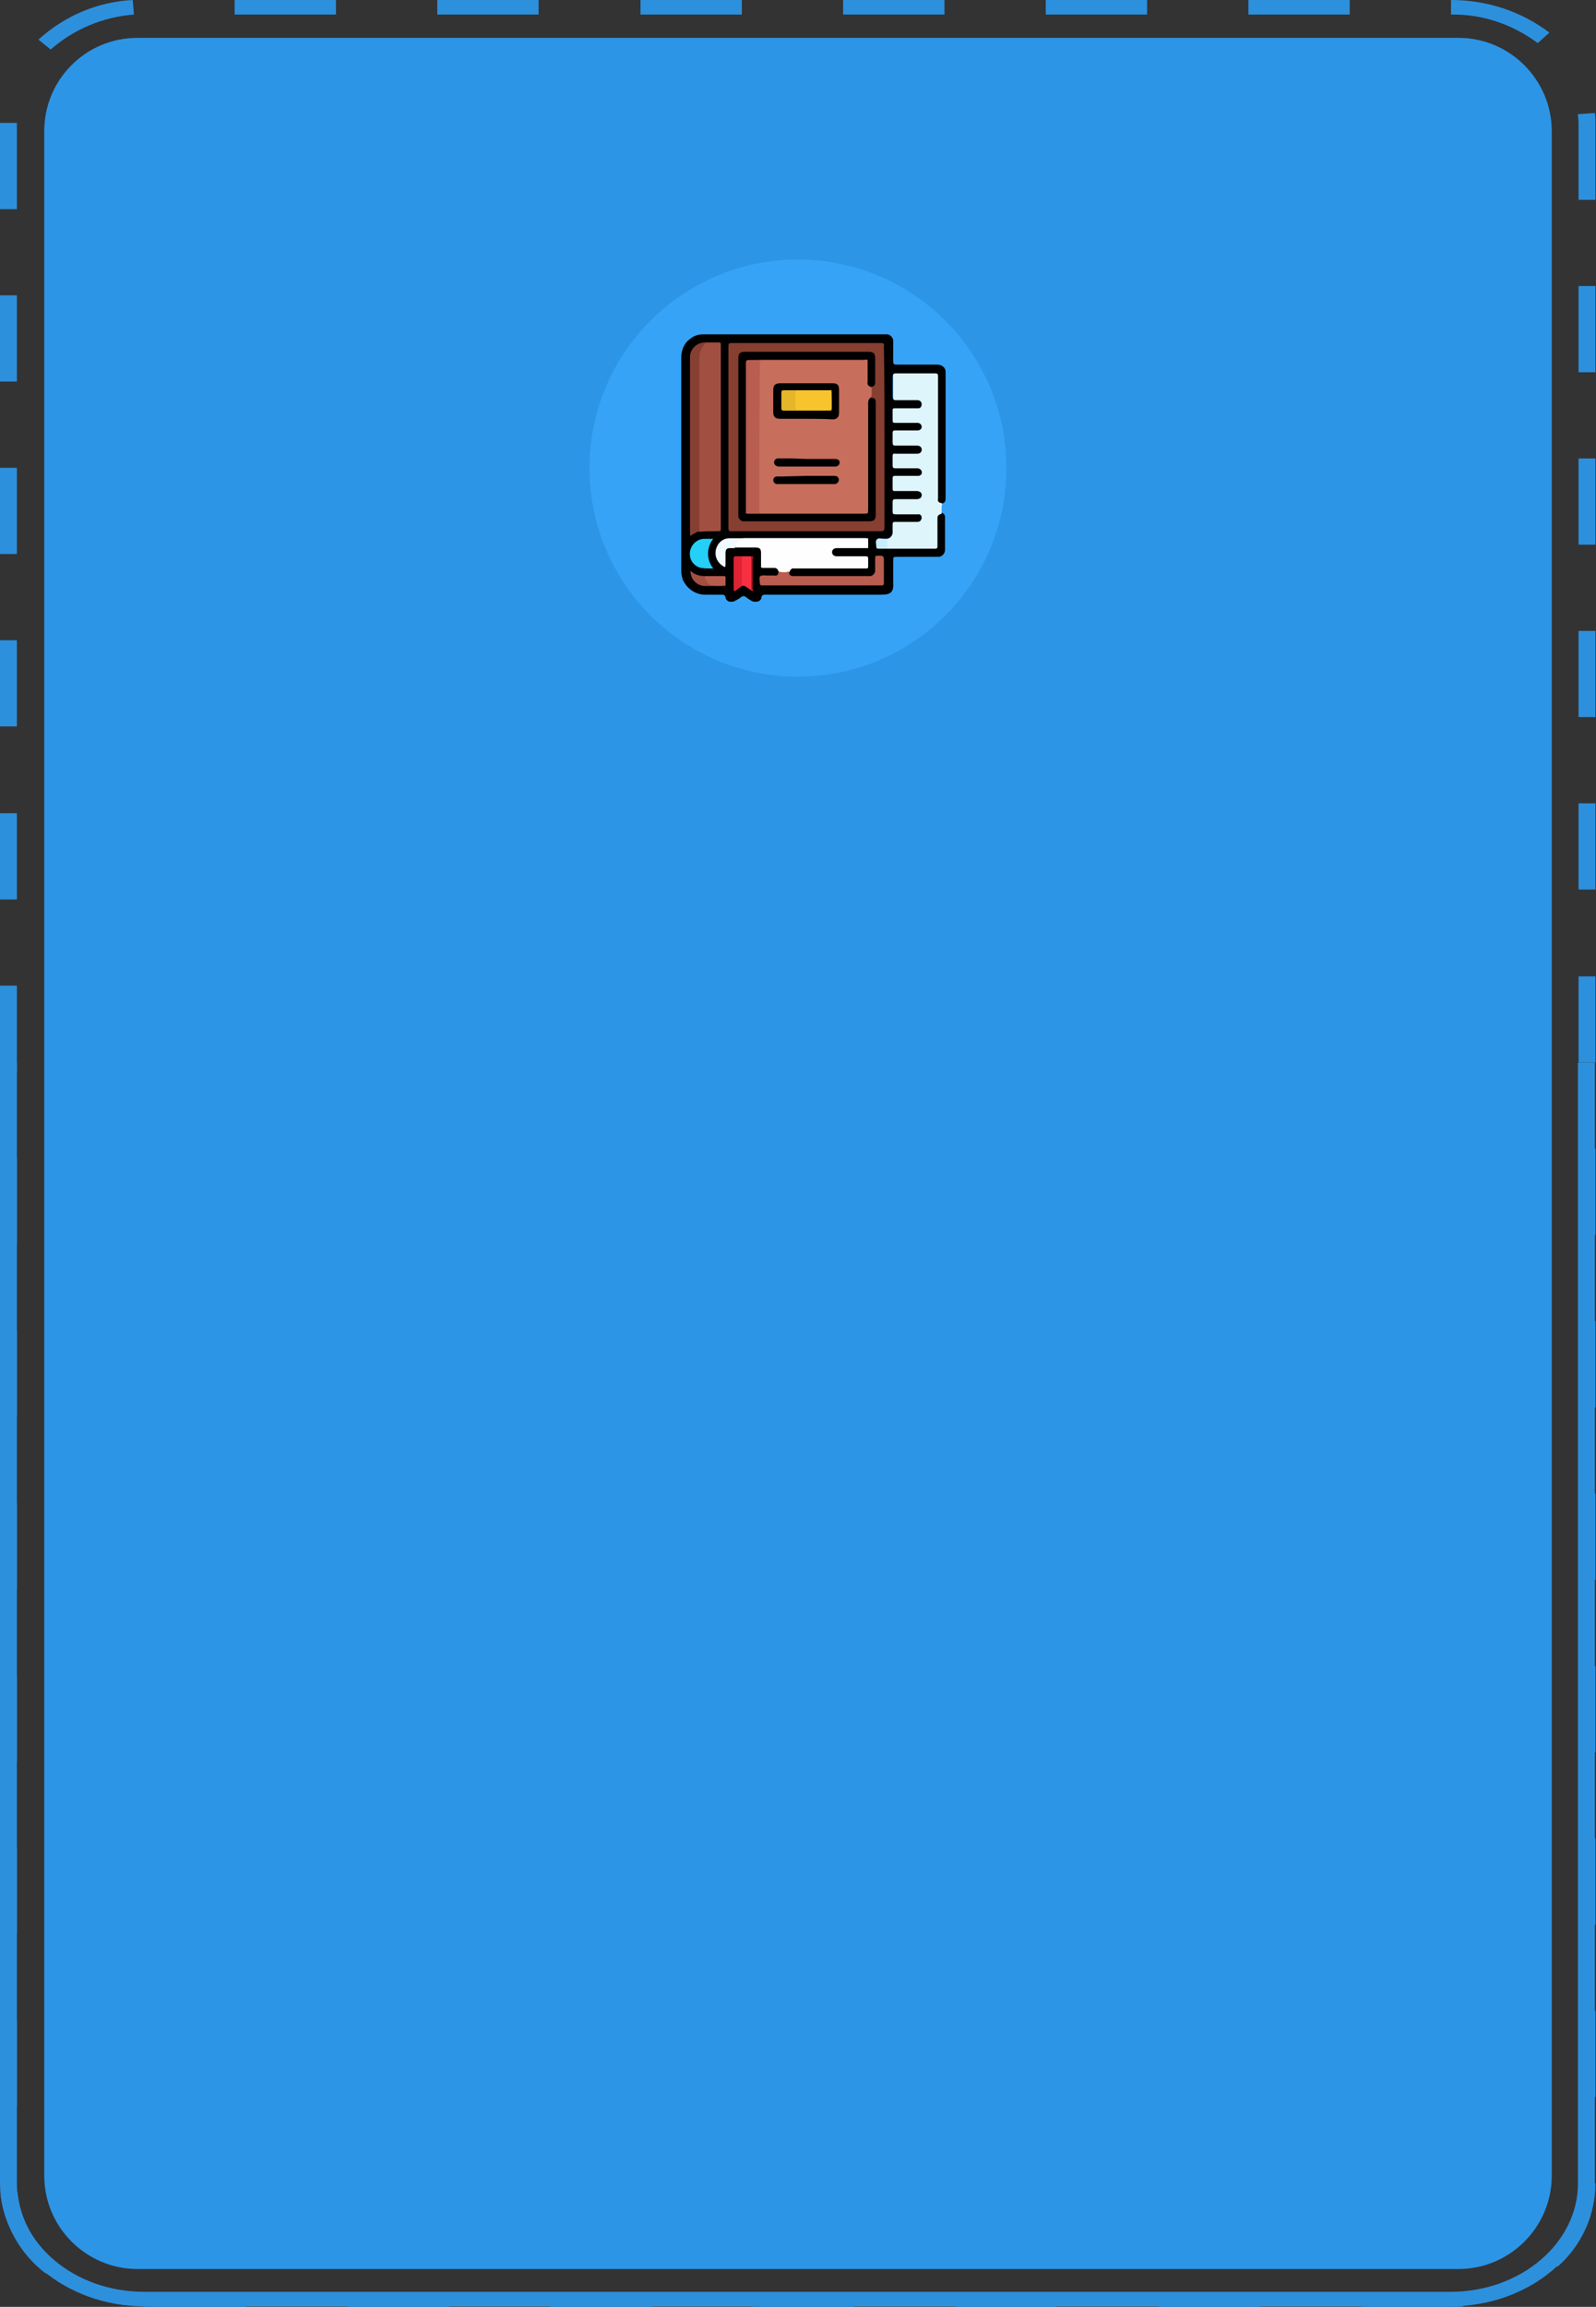 <?xml version="1.0" encoding="utf-8"?>
<!-- Generator: Adobe Illustrator 25.2.3, SVG Export Plug-In . SVG Version: 6.00 Build 0)  -->
<svg version="1.1" id="Capa_1" xmlns="http://www.w3.org/2000/svg" xmlns:xlink="http://www.w3.org/1999/xlink" x="0px" y="0px"
	 viewBox="0 0 274.1 396" style="enable-background:new 0 0 274.1 396;" xml:space="preserve">
<rect x="0" y="0" width="274.1" height="396" fill="#333333" stroke="none"/>
<style type="text/css">
	.st0{fill:#2D90DD;}
	.st1{fill:#2C95E6;}
	.st2{fill:#36A3F7;}
	.st3{opacity:6.600000e-02;clip-path:url(#SVGID_2_);}
	.st4{fill:#0A0217;}
	.st5{fill:#DFF5FC;}
	.st6{fill:#863F31;}
	.st7{fill:#A14F41;}
	.st8{fill:#FEFEFE;}
	.st9{fill:#B85D4F;}
	.st10{fill:#24CFF8;}
	.st11{fill:#F1FAFE;}
	.st12{fill:#F72F41;}
	.st13{fill:#DF2334;}
	.st14{fill:#B85C4F;}
	.st15{fill:#C8EEFC;}
	.st16{fill:#C76E5C;}
	.st17{fill:#010000;}
	.st18{fill:#E6B629;}
	.st19{fill:#F8C42D;}
</style>
<g id="Grupo_146957" transform="translate(-348 -6389.977)">
	<g id="Grupo_117823" transform="translate(348 6389.977)">
		<g id="Grupo_117820" transform="translate(0 182.416)">
			<path id="Trazado_182973" class="st0" d="M2.9,0v192.4c0,10.3,9.8,18.6,21.9,18.6h224.3c12.1,0,21.9-8.4,21.9-18.6V0h2.9v192.4
				c0,11.7-11.2,21.1-24.9,21.1H24.9c-13.7,0-24.9-9.5-24.9-21.1V0H2.9z"/>
		</g>
		<g id="Grupo_117821" transform="translate(0 0)">
			<path id="Trazado_182974" class="st0" d="M42.3,396v-2.5H24.9l-0.1,1.8l0,0.7H42.3z M59.7,396h17.4v-2.5H59.7V396z M94.5,396
				h17.4v-2.5H94.5V396z M129.3,396h17.4v-2.5h-17.4V396z M164.1,396h17.4v-2.5h-17.4V396z M199,396h17.4v-2.5H199L199,396z
				 M233.8,396h15.4c0.7,0,1.4,0,2.1-0.1l-0.2-2.5c-0.6,0-1.2,0.1-1.9,0.1h-15.4L233.8,396z M7.9,390.3l2-1.8
				c-3.9-2.9-6.4-7.3-6.9-12.2l-2.9,0.2C0.7,382,3.5,387,7.9,390.3L7.9,390.3z M267.5,389.1c4.1-3.6,6.5-8.8,6.5-14.3l-2.9,0
				c-0.1,4.8-2.1,9.4-5.8,12.6L267.5,389.1z M0,361.6h2.9v-14.8H0V361.6z M271.1,360h2.9v-14.8h-2.9V360z M0,332h2.9v-14.8H0V332z
				 M271.1,330.4h2.9v-14.8h-2.9V330.4z M0,302.4h2.9v-14.8H0V302.4z M271.1,300.8h2.9V286h-2.9V300.8z M0,272.8h2.9V258H0V272.8z
				 M271.1,271.2h2.9v-14.8h-2.9V271.2z M0,243.2h2.9v-14.8H0V243.2z M271.1,241.6h2.9v-14.8h-2.9V241.6z M0,213.6h2.9v-14.8H0
				V213.6z M271.1,212h2.9v-14.8h-2.9V212z M0,184h2.9v-14.8H0V184z M271.1,182.4h2.9v-14.8h-2.9V182.4z M0,154.4h2.9v-14.8H0V154.4
				z M271.1,152.7h2.9v-14.8h-2.9V152.7z M0,124.7h2.9v-14.8H0V124.7z M271.1,123.1h2.9v-14.8h-2.9V123.1z M0,95.1h2.9V80.3H0V95.1z
				 M271.1,93.5h2.9V78.7h-2.9V93.5z M0,65.5h2.9V50.7H0V65.5z M271.1,63.9h2.9V49.1h-2.9V63.9z M0,35.9h2.9V21.1H0V35.9z
				 M271.1,34.3h2.9V21.1c0-0.6,0-1.1-0.1-1.7l-2.9,0.2c0,0.5,0.1,1,0.1,1.5V34.3z M8.7,8.5c4-3.5,9-5.6,14.3-6l-0.2-2.5
				c-6,0.3-11.7,2.7-16.2,6.8L8.7,8.5z M264.1,7.4l2-1.8C261.2,1.9,255.3,0,249.2,0l0,2.5C254.6,2.4,259.8,4.2,264.1,7.4z M40.3,2.5
				h17.4V0H40.3V2.5z M75.1,2.5h17.4V0H75.1L75.1,2.5z M110,2.5h17.4V0H110V2.5z M144.8,2.5h17.4V0h-17.4V2.5z M179.6,2.5H197V0
				h-17.4L179.6,2.5z M214.4,2.5h17.4V0h-17.4V2.5z"/>
		</g>
		<path id="Rectángulo_34567" class="st1" d="M23.6,6.5h226.9c8.8,0,16,7.2,16,16v351c0,8.8-7.2,16-16,16H23.6c-8.8,0-16-7.2-16-16
			v-351C7.6,13.7,14.7,6.5,23.6,6.5z"/>
		<g id="Grupo_117822" transform="translate(101.237 44.556)">
			<ellipse id="Elipse_5054" class="st2" cx="35.8" cy="35.8" rx="35.8" ry="35.8"/>
		</g>
	</g>
	<g>
		<defs>
			<path id="SVGID_1_" d="M371.5,6549.9h224.4c8.8,0,16,7.2,16,16v197.5c0,8.8-7.2,16-16,16H371.5c-8.8,0-16-7.2-16-16v-197.5
				C355.6,6557.1,362.7,6549.9,371.5,6549.9z"/>
		</defs>
		<clipPath id="SVGID_2_">
			<use xlink:href="#SVGID_1_"  style="overflow:visible;"/>
		</clipPath>
		<g id="Enmascarar_grupo_79" transform="translate(355.569 6549.902)" class="st3">
			<path id="Trazado_182988" class="st4" d="M170.8,45.4l-257.1,78.4c-9,2.7-14.1,12.3-11.4,21.3c0,0,0,0,0,0l72.1,235.2
				c2.8,9,12.3,14.1,21.4,11.3l257.1-78.4c9-2.7,14.1-12.3,11.4-21.3c0,0,0,0,0,0L192.2,56.8C189.4,47.8,179.8,42.7,170.8,45.4z"/>
		</g>
	</g>
	<g id="Oh27na" transform="translate(-667.228 4486.067)">
		<g id="Grupo_117849" transform="translate(1132.228 1961.3)">
			<path id="Trazado_183000" d="M13,45.9h-0.6c-0.5-0.2-0.9-0.5-1.3-0.8c-0.2-0.2-0.6-0.2-0.8,0c-0.4,0.3-0.9,0.6-1.4,0.8H8.4
				c-0.4,0-0.8-0.4-0.8-0.8c-0.1-0.3-0.3-0.4-0.5-0.4c-1,0-2,0-3,0c-1.6,0-3.1-1-3.8-2.5C0.1,41.7,0,41.1,0,40.6
				c0-6.9,0-13.8,0-20.6C0,14.6,0,9.3,0,4c0-1.3,0.5-2.5,1.5-3.2C2.2,0.2,3,0,3.8,0c10.4,0,20.9,0,31.3,0c0.6-0.1,1.2,0.4,1.3,1
				c0,0.1,0,0.2,0,0.3c0,1,0,2,0,3c0,0.9,0,0.9,0.8,0.9h6.2c0.2,0,0.4,0,0.6,0c0.7,0,1.4,0.5,1.4,1.2c0,0.1,0,0.2,0,0.3
				c0,7.1,0,14.2,0,21.3c0,0.7-0.1,0.9-0.7,1.1c-0.5,0.1-0.9-0.3-0.9-0.7c0,0,0-0.1,0-0.1c0-0.3,0-0.5,0-0.8c0-6.6,0-13.3,0-19.9
				c0-0.8,0-0.8-0.8-0.8c-2,0-4,0-6,0c-0.7,0-0.7,0-0.7,0.7c0,1,0,2,0,3c0,0.6,0,0.7,0.7,0.7c1.1,0,2.1,0,3.2,0
				c0.7,0,1.1,0.3,1.1,0.8c0,0.5-0.4,0.9-1.1,0.9c-1.1,0-2.1,0-3.2,0c-0.6,0-0.6,0-0.6,0.6c0,0.4,0,0.7,0,1.1s0.2,0.5,0.5,0.5
				c1,0,2.1,0,3.1,0c0.2,0,0.4,0,0.6,0c0.4,0.1,0.8,0.4,0.7,0.9c0,0.4-0.4,0.7-0.8,0.7c-1.1,0-2.2,0-3.3,0c-0.8,0-0.8,0-0.8,0.8
				c0,0.3,0,0.7,0,1s0.1,0.5,0.5,0.5c1.1,0,2.1,0,3.2,0c0.2,0,0.4,0,0.5,0c0.4,0,0.8,0.4,0.8,0.8c0,0.4-0.3,0.8-0.8,0.8
				c-0.2,0-0.4,0-0.5,0c-1,0-2.1,0-3.1,0c-0.5,0-0.5,0.1-0.5,0.5c0,0.4,0,0.8,0,1.2c0,0.5,0.1,0.6,0.6,0.6c1,0,2,0,3,0
				c0.2,0,0.3,0,0.5,0c0.4,0,0.8,0.3,0.9,0.7c0,0.4-0.3,0.8-0.8,0.9c-0.3,0.1-0.5,0.1-0.8,0.1c-0.9,0-1.8,0-2.7,0
				c-0.7,0-0.7,0-0.7,0.7c0,0.3,0,0.6,0,0.9c0,0.6,0,0.6,0.6,0.6c1,0,2,0,3,0c0.2,0,0.4,0,0.7,0.1c0.4,0.1,0.7,0.5,0.6,0.9
				c-0.1,0.3-0.3,0.6-0.7,0.6c-0.2,0-0.4,0-0.6,0c-1,0-2.1,0-3.1,0c-0.6,0-0.6,0-0.6,0.6c0,0.4,0,0.7,0,1.1c0,0.6,0,0.6,0.6,0.6
				c1,0,2.1,0,3.1,0c0.2,0,0.4,0,0.6,0c0.3,0.1,0.6,0.3,0.6,0.7c0,0.3-0.2,0.7-0.5,0.8c-0.2,0.1-0.5,0.1-0.7,0.1c-1,0-2.1,0-3.1,0
				c-0.6,0-0.6,0-0.6,0.6c0,0.3,0,0.6,0,0.9c0,0.6-0.4,1.2-1,1.3c-0.5,0-0.9,0.1-1.4,0c-0.3,0-0.4,0.1-0.4,0.4c-0.1,1-0.1,1,1,1
				c0.3,0,0.5,0,0.8,0c2.5,0,5,0,7.4,0c0.2,0,0.3,0,0.4,0c0.5,0,0.5-0.1,0.5-0.5c0-1.4,0-2.9,0-4.3c0-0.7,0.2-1,0.8-1.1
				c0.6,0.1,0.8,0.3,0.8,0.9c0,1.8,0,3.6,0,5.5c0,0.6-0.5,1.2-1.1,1.2c-0.2,0-0.4,0-0.6,0h-6.5c-0.7,0-0.7,0-0.7,0.8
				c0,1.2,0,2.4,0,3.7c0.1,1.6-0.5,2-2,2c-6.5,0-13,0-19.5,0c-0.2,0-0.4,0-0.6,0c-0.2,0-0.4,0.1-0.5,0.3c0,0,0,0,0,0
				C13.8,45.5,13.5,45.8,13,45.9z"/>
			<path id="Trazado_183002" class="st5" d="M44.8,29c-0.1,0.6-0.1,1.2-0.1,1.8c-0.6,0.2-0.7,0.3-0.7,0.9c0,1.6,0,3.1,0,4.7
				c0,0.3-0.1,0.4-0.4,0.4c-2.7,0-5.5,0-8.2,0c-0.2-0.5-0.2-1.1,0-1.7c0.6-0.1,1-0.7,0.9-1.4c0-0.4,0-0.7,0-1.1
				c0-0.3,0.1-0.4,0.4-0.4c1.2,0,2.4,0,3.6,0c0.1,0,0.2,0,0.3,0c0.4,0,0.7-0.3,0.7-0.7c0-0.4-0.3-0.7-0.7-0.6c0,0,0,0,0,0
				c-1.3,0-2.5,0-3.8,0c-0.4,0-0.5-0.1-0.5-0.5c0-0.5,0-1.1,0-1.6c0-0.4,0.1-0.5,0.5-0.5c1.2,0,2.4,0,3.6,0c0.6,0,0.9-0.3,0.9-0.7
				s-0.3-0.7-0.9-0.7c-1.2,0-2.4,0-3.7,0c-0.4,0-0.4-0.1-0.4-0.5c0-0.6,0-1.2,0-1.7c0-0.3,0.1-0.4,0.4-0.4c1.2,0,2.4,0,3.6,0
				c0.2,0,0.3,0,0.5,0c0.4-0.1,0.6-0.4,0.5-0.7c0-0.3-0.3-0.5-0.6-0.6c-0.2,0-0.4,0-0.6,0c-1.1,0-2.2,0-3.3,0
				c-0.4,0-0.5-0.1-0.5-0.5c0-0.5,0-1.1,0-1.6c0-0.3,0.1-0.5,0.4-0.4c1.3,0,2.5,0,3.8,0c0.5,0,0.8-0.3,0.8-0.7s-0.3-0.7-0.8-0.7
				c-0.1,0-0.2,0-0.3,0c-1.1,0-2.3,0-3.4,0c-0.4,0-0.5-0.1-0.5-0.5c0-0.6,0-1.1,0-1.7c0-0.3,0.1-0.4,0.4-0.4c1.3,0,2.6,0,3.9,0
				c0.4,0,0.7-0.3,0.7-0.6c0,0,0,0,0,0c0-0.4-0.3-0.7-0.7-0.7c-0.1,0-0.2,0-0.4,0c-1.2,0-2.4,0-3.5,0c-0.3,0-0.4-0.1-0.4-0.4
				c0-0.6,0-1.2,0-1.8c0-0.3,0.1-0.3,0.4-0.3c1.2,0,2.4,0,3.6,0c0.1,0,0.3,0,0.4,0c0.4,0,0.6-0.3,0.6-0.7c0-0.4-0.3-0.7-0.7-0.7
				c0,0,0,0,0,0c-0.6,0-1.2,0-1.7,0c-0.7,0-1.4,0-2.1,0c-0.3,0-0.4-0.1-0.4-0.4c0-1.3,0-2.5,0-3.8c0-0.3,0.1-0.4,0.4-0.4
				c2.3,0,4.5,0,6.8,0c0.4,0,0.5,0.1,0.5,0.5c0,6.6,0,13.1,0,19.7c0,0.4,0,0.9,0,1.3C44,28.7,44.2,28.9,44.8,29z"/>
			<path id="Trazado_183003" class="st6" d="M34.9,17.6c0,5.2,0,10.4,0,15.6c0,0.4-0.1,0.6-0.6,0.6c-8.6,0-17.2,0-25.7,0
				c-0.4,0-0.5-0.1-0.5-0.5c0-10.4,0-20.9,0-31.3c0-0.4,0.1-0.5,0.5-0.5c8.6,0,17.2,0,25.7,0c0.5,0,0.6,0.2,0.5,0.6
				C34.9,7.2,34.9,12.4,34.9,17.6z"/>
			<path id="Trazado_183004" class="st7" d="M4.3,1.4c0.7,0,1.5,0,2.2,0c0.2,0,0.3,0.1,0.3,0.3c0,0.1,0,0.2,0,0.3v31.2
				c0,0.6,0,0.6-0.6,0.6c-1,0-2.1,0-3.1,0.1C2.9,33.6,3,33.3,3,33c0-5.5,0-11,0-16.5c0-4.1,0-8.2,0-12.4c0-0.8,0.2-1.6,0.7-2.3
				C3.8,1.7,4,1.5,4.3,1.4z"/>
			<path id="Trazado_183005" class="st8" d="M16.7,40.7c-0.1-0.4-0.4-0.6-0.7-0.6c-0.7,0-1.3,0-2,0c-0.3,0-0.3-0.1-0.3-0.4
				c0-0.7,0-1.4,0-2.1c0-0.8-0.2-1-1-1c-1.1,0-2.3,0-3.4,0c0-0.9,0.6-1.6,1.5-1.6h20.8c0.6,0,0.5-0.1,0.5,0.6c0,0.4,0,0.7,0,1.1
				c-1.4,0-2.7,0-4.1,0c-0.4,0-0.8,0-1.3,0c-0.5,0-0.8,0.3-0.8,0.7s0.3,0.7,0.8,0.7c1.7,0,3.3,0,5,0c0.3,0,0.4,0.1,0.4,0.4
				c0,0.4,0,0.8,0,1.3c0,0.4-0.1,0.4-0.4,0.4c-3,0-6.1,0-9.1,0c-1.1,0-2.1,0-3.2,0c-0.4-0.1-0.7,0.2-0.8,0.6
				C18,41.2,17.3,41.2,16.7,40.7z"/>
			<path id="Trazado_183006" class="st6" d="M4.3,1.4C3.4,2.2,3,3.4,3.1,4.5c0,9.8,0,19.5,0,29.3C2.5,34,2,34.3,1.6,34.6
				c-0.1-0.1-0.1-0.3-0.1-0.4c0-10,0-20.1,0-30.1c-0.1-1.4,1-2.6,2.4-2.7C4,1.4,4.1,1.4,4.3,1.4z"/>
			<path id="Trazado_183007" class="st9" d="M16.7,40.7c0.6,0.2,1.2,0.2,1.8,0c0,0.6,0.2,0.8,0.8,0.8c4.3,0,8.6,0,12.9,0
				c0.5,0.1,1-0.3,1.1-0.8c0-0.1,0-0.2,0-0.3c0-0.7,0-1.3,0-2c0-0.3,0.1-0.4,0.4-0.4c1.1,0,1.1,0,1.1,1.1c0,1.2,0,2.4,0,3.6
				c0,0.3-0.1,0.4-0.4,0.4c-6.8,0-13.7,0-20.5,0c-0.3,0-0.4-0.1-0.4-0.4c0-0.4-0.2-1,0.1-1.2c0.3-0.2,0.8-0.1,1.2-0.1
				c0.3,0,0.7,0,1,0C16.5,41.5,16.7,41.3,16.7,40.7z"/>
			<path id="Trazado_183008" class="st10" d="M5.5,35.1c-1.2,1.5-1.2,3.6,0,5.1c-0.7,0-1.4,0-2.1-0.1c-1.3-0.3-2.1-1.5-1.9-2.8
				c0.2-1.2,1.2-2.2,2.5-2.2C4.5,35.1,5,35.1,5.5,35.1z"/>
			<path id="Trazado_183009" class="st11" d="M32,36.7c0-0.4,0-0.8,0-1.3c0-0.3-0.1-0.4-0.3-0.3c-0.1,0-0.2,0-0.4,0
				c-6.8,0-13.5,0-20.3,0c-0.6,0-1.2,0.3-1.5,0.9c-0.1,0.2-0.2,0.5-0.3,0.7c-0.3,0-0.5,0-0.8,0c-0.6,0-0.8,0.2-0.8,0.9
				c0,0.7,0,1.3,0,2c0,0.4-0.1,0.4-0.4,0.2c-1.2-0.7-1.7-2.2-1-3.5c0.4-0.8,1.2-1.3,2.1-1.3c0.7,0,1.4,0,2.1,0c7,0,14.1,0,21.1,0
				c0.4,0,0.5,0.1,0.5,0.5C32.1,36,32.1,36.4,32,36.7z"/>
			<path id="Trazado_183010" class="st12" d="M12.1,44c-0.3-0.2-0.6-0.4-0.9-0.6c-0.2-0.2-0.6-0.3-0.9-0.2c-0.1-0.2-0.2-0.4-0.2-0.6
				c0-1.3,0-2.6,0-3.9c0-0.6,0-0.6,0.6-0.6c0.3,0,0.7,0,1,0c0.3,0,0.4,0.1,0.4,0.4c0,1.5,0,3,0,4.5c0,0.3,0,0.5,0,0.8
				C12.3,43.9,12.3,44.1,12.1,44z"/>
			<path id="Trazado_183011" class="st13" d="M12.1,44c0.1-0.1,0.1-0.3,0.1-0.4c0-1.7,0-3.3,0-5c0-0.3-0.1-0.5-0.4-0.5
				c-0.3,0-0.7,0-1,0c-0.3,0-0.4,0.1-0.4,0.4c0,1.6,0,3.1,0,4.7l-1.2,0.9C9,44,9,43.9,9,43.7c0-1.7,0-3.5,0-5.2
				c0-0.3,0.1-0.4,0.4-0.4c0.8,0,1.7,0,2.6,0c0.3,0,0.4,0.1,0.3,0.4c0,1.8,0,3.6,0,5.4C12.3,43.9,12.4,44.2,12.1,44z"/>
			<path id="Trazado_183012" class="st14" d="M4,41.5c1.1,0,2.2,0,3.3,0c0.2,0,0.4,0.1,0.3,0.3c0,0.4,0,0.9,0,1.3
				c-0.9,0.1-1.7,0.1-2.6,0C4.5,43.1,3.9,42.1,4,41.5z"/>
			<path id="Trazado_183013" class="st7" d="M4,41.5c0.1,0.5,0.4,1,0.8,1.4c0.2,0.1,0.4,0.2,0.6,0.2c0.8,0,1.5,0,2.3,0
				c-0.1,0.1-0.2,0.1-0.3,0.1c-1.1,0-2.2,0-3.3,0c-1.3,0-2.4-1-2.5-2.3c0-0.1,0-0.1,0-0.3C2.2,41.2,3.1,41.5,4,41.5z"/>
			<path id="Trazado_183014" class="st15" d="M35.4,35.1c0,0.6,0,1.1,0,1.7c-0.5,0-1.1,0-1.6,0c-0.2,0-0.3-0.1-0.3-0.3
				c0-0.5-0.2-1,0.1-1.3s0.8-0.1,1.3-0.1C35,35.1,35.2,35.1,35.4,35.1z"/>
			<path id="Trazado_183015" class="st16" d="M32.5,9c0.1,0.1,0.2,0.2,0.2,0.3c0,0.4,0,0.8,0,1.2c0,0.1-0.1,0.3-0.2,0.3
				c-0.3,0.5-0.5,1-0.4,1.6c0,5.8,0,11.6,0,17.4c0,1,0,1-1.1,1c-5.6,0-11.2,0-16.8,0c-0.3,0-0.6,0-0.8-0.1c-0.1-0.2-0.2-0.4-0.1-0.6
				c0-8.4,0-16.7,0-25.1c0-0.7,0.1-0.8,0.8-0.8c5.8,0,11.5,0,17.3,0c0.2,0,0.4,0,0.6,0.1c0.2,0.2,0.2,0.4,0.2,0.6c0,0.8,0,1.7,0,2.5
				C32,8,32.2,8.6,32.5,9z"/>
			<path id="Trazado_183016" d="M32.5,9c-0.4-0.1-0.6-0.5-0.5-0.8c0-1.3,0-2.5,0-3.8c-0.2-0.1-0.3-0.1-0.5,0c-5.8,0-11.7,0-17.5,0
				c-0.8,0-1.5,0.1-2.3,0.1c-0.3,0-0.4,0.1-0.4,0.4c0,0.1,0,0.3,0,0.4v24.5c0,0.8,0,0.8,0.9,0.9c0.4-0.1,0.9,0,1.3,0.1
				c0.9,0,1.8,0,2.8,0c5.1,0,10.1,0,15.2,0c0.6,0,0.6,0,0.6-0.6c0-6.1,0-12.2,0-18.4c0-0.4,0.1-0.8,0.5-0.9c0.6,0,0.8,0.2,0.8,0.8
				c0,6.4,0,12.9,0,19.3c0,0.8-0.3,1.1-1.1,1.1c-7.1,0-14.2,0-21.4,0c-0.5,0.1-1-0.3-1.1-0.8c0-0.1,0-0.2,0-0.3c0-9,0-17.9,0-26.9
				c0-0.8,0.3-1.1,1.1-1.1h21.3c0.8,0,1.1,0.3,1.1,1.1c0,1.4,0,2.7,0,4.1C33.3,8.8,33.1,9,32.5,9z"/>
			<path id="Trazado_183017" class="st9" d="M13.4,30.8c-0.7,0-1.3,0-2,0c-0.2,0-0.4-0.1-0.3-0.3c0-0.1,0-0.1,0-0.2
				c0-8.4,0-16.9,0-25.3c0-0.5,0.1-0.6,0.6-0.6c6.6,0,13.2,0,19.8,0c0.2,0,0.4-0.1,0.5,0.1c-6,0-12,0-18,0c-0.4,0-0.5,0.1-0.5,0.5
				C13.4,13.5,13.4,22.1,13.4,30.8z"/>
			<path id="Trazado_183018" d="M21.5,14.5c-1.5,0-3,0-4.5,0c-0.8,0-1.2-0.3-1.2-1.1c0-1.3,0-2.6,0-3.9c0-0.8,0.4-1.1,1.2-1.1
				c3,0,6,0,9,0c0.8,0,1.1,0.3,1.1,1.1c0,1.3,0,2.7,0,4c0,0.7-0.4,1.1-1.1,1.1C24.5,14.5,23,14.5,21.5,14.5z"/>
			<path id="Trazado_183019" d="M21.6,21.4c1.6,0,3.2,0,4.8,0c0.5,0,0.8,0.2,0.8,0.6s-0.3,0.7-0.8,0.7c-0.7,0-1.4,0-2.1,0
				c-2.5,0-5,0-7.5,0c-0.3,0-0.5-0.1-0.7-0.3c-0.2-0.2-0.2-0.5-0.1-0.7c0.1-0.2,0.3-0.4,0.6-0.4c0.8,0,1.6,0,2.4,0L21.6,21.4z"/>
			<path id="Trazado_183020" class="st17" d="M21.5,24.3c1.6,0,3.2,0,4.8,0c0.3,0,0.6,0.1,0.7,0.4c0.2,0.3,0,0.7-0.3,0.9
				c-0.1,0-0.1,0-0.2,0.1c-0.2,0-0.4,0-0.5,0c-3,0-6.1,0-9.1,0c-0.2,0-0.4,0-0.6,0c-0.3-0.1-0.5-0.4-0.5-0.7c0,0,0,0,0,0
				c0-0.3,0.3-0.6,0.6-0.6c0.3,0,0.6,0,0.9,0L21.5,24.3z"/>
			<path id="Trazado_183021" class="st18" d="M25.8,13c-0.1,0.1-0.2,0.1-0.4,0.1c-2.6,0-5.2,0-7.8,0c-0.3,0-0.4-0.1-0.4-0.4
				c0-0.9,0-1.8,0-2.7c0-0.3,0.1-0.4,0.4-0.4c2.6,0,5.3,0,7.9,0c0.1,0,0.4-0.1,0.3,0.2C25.8,10.9,25.9,12,25.8,13
				c-0.1-0.2-0.2-0.4-0.2-0.6c0-0.7,0-1.4,0-2.1c0-0.4-0.1-0.5-0.5-0.5c-1.6,0-3.3,0-4.9,0c-0.3,0-0.5,0.1-0.5,0.5
				c0,0.7,0,1.4,0,2.1c0,0.5,0.1,0.5,0.5,0.5c1.6,0,3.2,0,4.8,0C25.3,12.8,25.6,12.9,25.8,13z"/>
			<path id="Trazado_183022" class="st19" d="M25.8,13c-1.9,0-3.8,0-5.7,0c-0.4,0-0.5-0.1-0.5-0.5c0-0.8,0-1.6,0-2.5
				c0-0.3,0.1-0.4,0.4-0.4c1.8,0,3.6,0,5.4,0c0.3,0,0.4,0.1,0.4,0.4C25.8,11.1,25.8,12.1,25.8,13L25.8,13z"/>
		</g>
	</g>
</g>
</svg>
